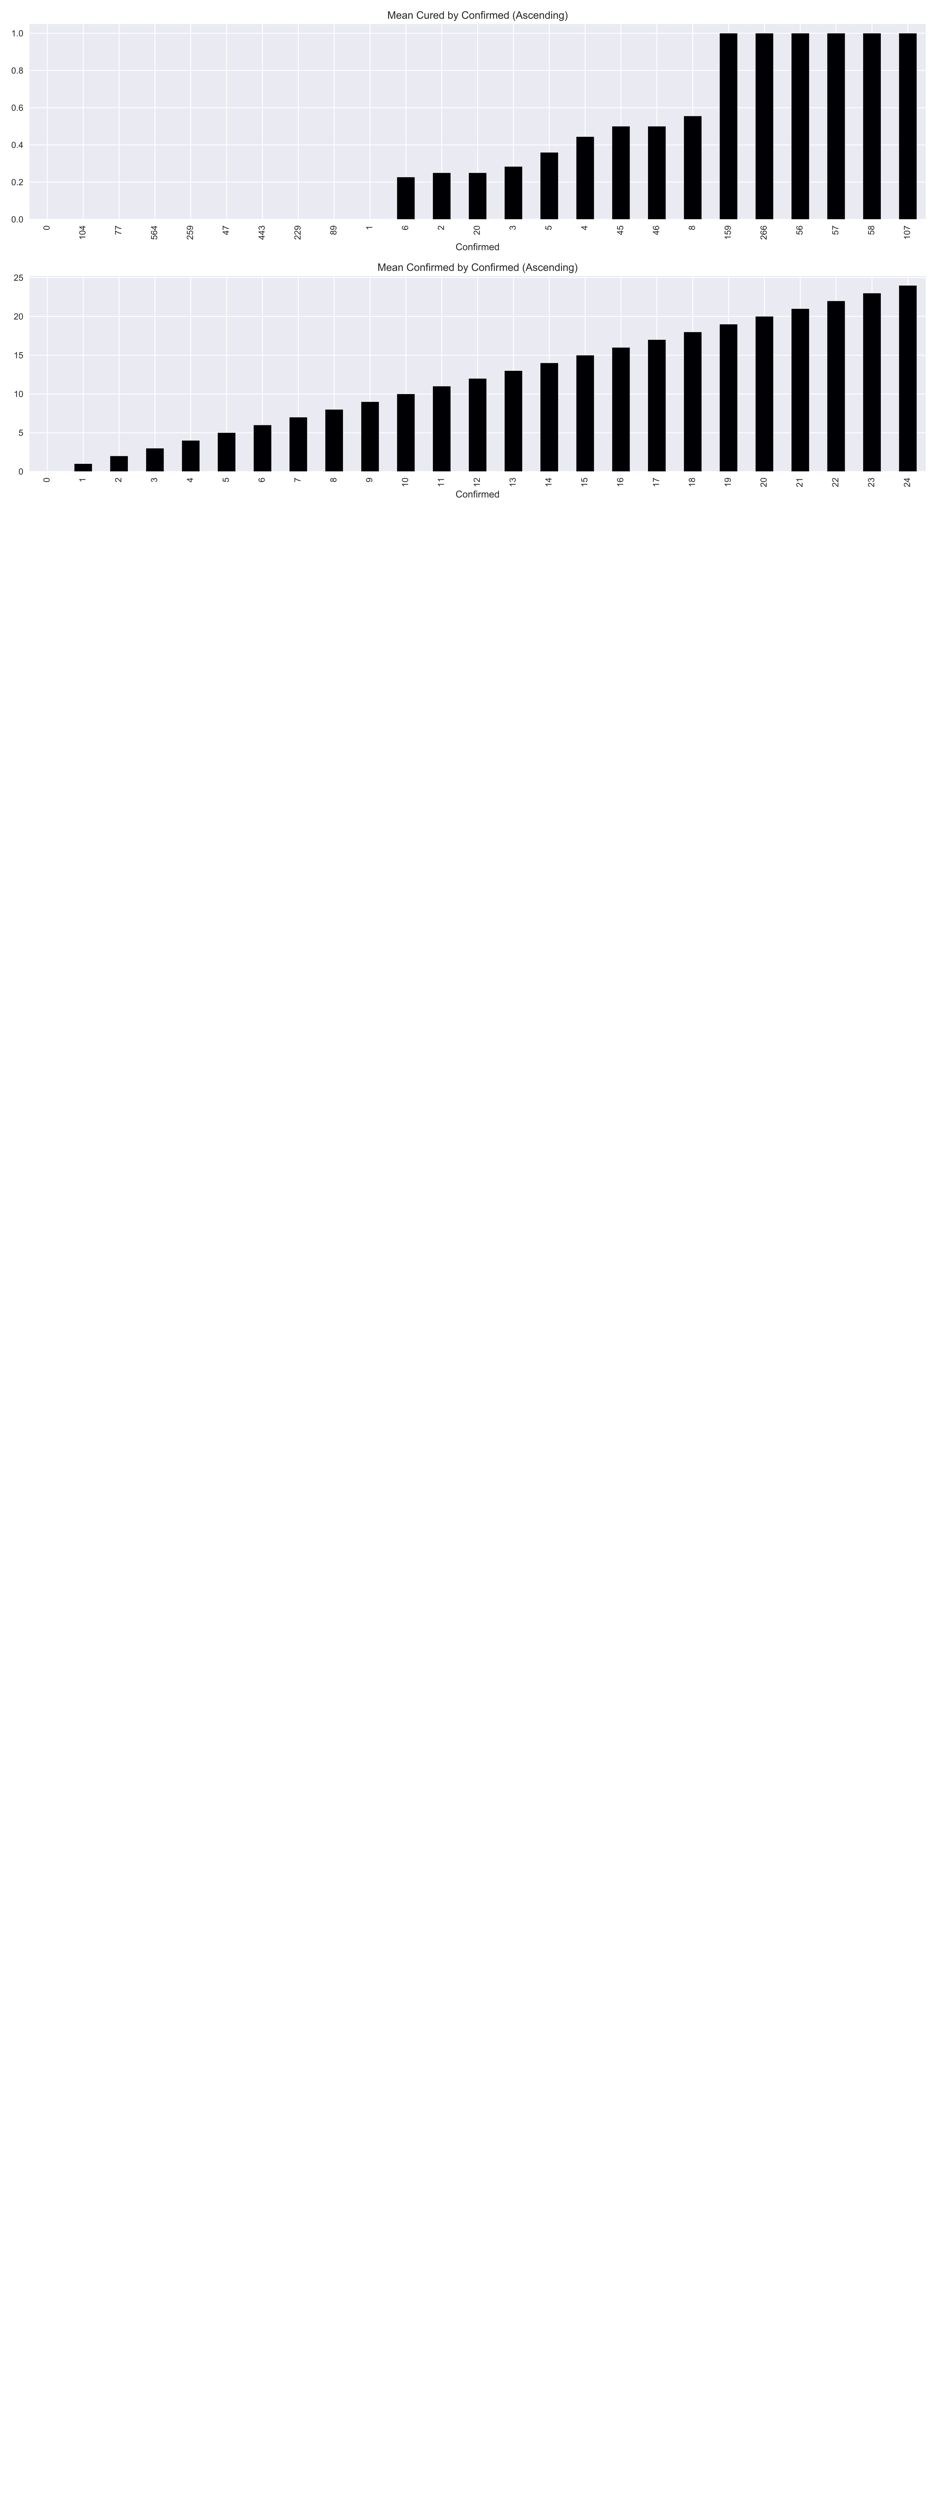 <?xml version="1.0" encoding="utf-8" standalone="no"?>
<!DOCTYPE svg PUBLIC "-//W3C//DTD SVG 1.1//EN"
  "http://www.w3.org/Graphics/SVG/1.1/DTD/svg11.dtd">
<!-- Created with matplotlib (https://matplotlib.org/) -->
<svg height="2880pt" version="1.1" viewBox="0 0 1080 2880" width="1080pt" xmlns="http://www.w3.org/2000/svg" xmlns:xlink="http://www.w3.org/1999/xlink">
 <defs>
  <style type="text/css">
*{stroke-linecap:butt;stroke-linejoin:round;}
  </style>
 </defs>
 <g id="figure_1">
  <g id="patch_1">
   <path d="M 0 2880 
L 1080 2880 
L 1080 0 
L 0 0 
z
" style="fill:#ffffff;"/>
  </g>
  <g id="axes_1">
   <g id="patch_2">
    <path d="M 33.91 252.666 
L 1067.04 252.666 
L 1067.04 27.6 
L 33.91 27.6 
z
" style="fill:#eaeaf2;"/>
   </g>
   <g id="matplotlib.axis_1">
    <g id="xtick_1">
     <g id="line2d_1">
      <path clip-path="url(#p1f3321b948)" d="M 54.573 252.666 
L 54.573 27.6 
" style="fill:none;stroke:#ffffff;stroke-linecap:round;"/>
     </g>
     <g id="text_1">
      <!-- 0 -->
      <defs>
       <path d="M 4.156 35.297 
Q 4.156 48 6.766 55.734 
Q 9.375 63.484 14.516 67.672 
Q 19.672 71.875 27.484 71.875 
Q 33.25 71.875 37.594 69.547 
Q 41.938 67.234 44.766 62.859 
Q 47.609 58.5 49.219 52.219 
Q 50.828 45.953 50.828 35.297 
Q 50.828 22.703 48.234 14.969 
Q 45.656 7.234 40.5 3 
Q 35.359 -1.219 27.484 -1.219 
Q 17.141 -1.219 11.234 6.203 
Q 4.156 15.141 4.156 35.297 
z
M 13.188 35.297 
Q 13.188 17.672 17.312 11.828 
Q 21.438 6 27.484 6 
Q 33.547 6 37.672 11.859 
Q 41.797 17.719 41.797 35.297 
Q 41.797 52.984 37.672 58.781 
Q 33.547 64.594 27.391 64.594 
Q 21.344 64.594 17.719 59.469 
Q 13.188 52.938 13.188 35.297 
z
" id="ArialMT-48"/>
      </defs>
      <g style="fill:#262626;" transform="translate(57.158 265.227)rotate(-90)scale(0.1 -0.1)">
       <use xlink:href="#ArialMT-48"/>
      </g>
     </g>
    </g>
    <g id="xtick_2">
     <g id="line2d_2">
      <path clip-path="url(#p1f3321b948)" d="M 95.898 252.666 
L 95.898 27.6 
" style="fill:none;stroke:#ffffff;stroke-linecap:round;"/>
     </g>
     <g id="text_2">
      <!-- 104 -->
      <defs>
       <path d="M 37.25 0 
L 28.469 0 
L 28.469 56 
Q 25.297 52.984 20.141 49.953 
Q 14.984 46.922 10.891 45.406 
L 10.891 53.906 
Q 18.266 57.375 23.781 62.297 
Q 29.297 67.234 31.594 71.875 
L 37.25 71.875 
z
" id="ArialMT-49"/>
       <path d="M 32.328 0 
L 32.328 17.141 
L 1.266 17.141 
L 1.266 25.203 
L 33.938 71.578 
L 41.109 71.578 
L 41.109 25.203 
L 50.781 25.203 
L 50.781 17.141 
L 41.109 17.141 
L 41.109 0 
z
M 32.328 25.203 
L 32.328 57.469 
L 9.906 25.203 
z
" id="ArialMT-52"/>
      </defs>
      <g style="fill:#262626;" transform="translate(98.483 276.349)rotate(-90)scale(0.1 -0.1)">
       <use xlink:href="#ArialMT-49"/>
       <use x="55.615" xlink:href="#ArialMT-48"/>
       <use x="111.23" xlink:href="#ArialMT-52"/>
      </g>
     </g>
    </g>
    <g id="xtick_3">
     <g id="line2d_3">
      <path clip-path="url(#p1f3321b948)" d="M 137.223 252.666 
L 137.223 27.6 
" style="fill:none;stroke:#ffffff;stroke-linecap:round;"/>
     </g>
     <g id="text_3">
      <!-- 77 -->
      <defs>
       <path d="M 4.734 62.203 
L 4.734 70.656 
L 51.078 70.656 
L 51.078 63.812 
Q 44.234 56.547 37.516 44.484 
Q 30.812 32.422 27.156 19.672 
Q 24.516 10.688 23.781 0 
L 14.75 0 
Q 14.891 8.453 18.062 20.406 
Q 21.234 32.375 27.172 43.484 
Q 33.109 54.594 39.797 62.203 
z
" id="ArialMT-55"/>
      </defs>
      <g style="fill:#262626;" transform="translate(139.808 270.788)rotate(-90)scale(0.1 -0.1)">
       <use xlink:href="#ArialMT-55"/>
       <use x="55.615" xlink:href="#ArialMT-55"/>
      </g>
     </g>
    </g>
    <g id="xtick_4">
     <g id="line2d_4">
      <path clip-path="url(#p1f3321b948)" d="M 178.548 252.666 
L 178.548 27.6 
" style="fill:none;stroke:#ffffff;stroke-linecap:round;"/>
     </g>
     <g id="text_4">
      <!-- 564 -->
      <defs>
       <path d="M 4.156 18.75 
L 13.375 19.531 
Q 14.406 12.797 18.141 9.391 
Q 21.875 6 27.156 6 
Q 33.5 6 37.891 10.781 
Q 42.281 15.578 42.281 23.484 
Q 42.281 31 38.062 35.344 
Q 33.844 39.703 27 39.703 
Q 22.75 39.703 19.328 37.766 
Q 15.922 35.844 13.969 32.766 
L 5.719 33.844 
L 12.641 70.609 
L 48.25 70.609 
L 48.25 62.203 
L 19.672 62.203 
L 15.828 42.969 
Q 22.266 47.469 29.344 47.469 
Q 38.719 47.469 45.156 40.969 
Q 51.609 34.469 51.609 24.266 
Q 51.609 14.547 45.953 7.469 
Q 39.062 -1.219 27.156 -1.219 
Q 17.391 -1.219 11.203 4.25 
Q 5.031 9.719 4.156 18.75 
z
" id="ArialMT-53"/>
       <path d="M 49.75 54.047 
L 41.016 53.375 
Q 39.844 58.547 37.703 60.891 
Q 34.125 64.656 28.906 64.656 
Q 24.703 64.656 21.531 62.312 
Q 17.391 59.281 14.984 53.469 
Q 12.594 47.656 12.5 36.922 
Q 15.672 41.75 20.266 44.094 
Q 24.859 46.438 29.891 46.438 
Q 38.672 46.438 44.844 39.969 
Q 51.031 33.5 51.031 23.25 
Q 51.031 16.5 48.125 10.719 
Q 45.219 4.938 40.141 1.859 
Q 35.062 -1.219 28.609 -1.219 
Q 17.625 -1.219 10.688 6.859 
Q 3.766 14.938 3.766 33.5 
Q 3.766 54.25 11.422 63.672 
Q 18.109 71.875 29.438 71.875 
Q 37.891 71.875 43.281 67.141 
Q 48.688 62.406 49.75 54.047 
z
M 13.875 23.188 
Q 13.875 18.656 15.797 14.5 
Q 17.719 10.359 21.188 8.172 
Q 24.656 6 28.469 6 
Q 34.031 6 38.031 10.484 
Q 42.047 14.984 42.047 22.703 
Q 42.047 30.125 38.078 34.391 
Q 34.125 38.672 28.125 38.672 
Q 22.172 38.672 18.016 34.391 
Q 13.875 30.125 13.875 23.188 
z
" id="ArialMT-54"/>
      </defs>
      <g style="fill:#262626;" transform="translate(181.133 276.349)rotate(-90)scale(0.1 -0.1)">
       <use xlink:href="#ArialMT-53"/>
       <use x="55.615" xlink:href="#ArialMT-54"/>
       <use x="111.23" xlink:href="#ArialMT-52"/>
      </g>
     </g>
    </g>
    <g id="xtick_5">
     <g id="line2d_5">
      <path clip-path="url(#p1f3321b948)" d="M 219.873 252.666 
L 219.873 27.6 
" style="fill:none;stroke:#ffffff;stroke-linecap:round;"/>
     </g>
     <g id="text_5">
      <!-- 259 -->
      <defs>
       <path d="M 50.344 8.453 
L 50.344 0 
L 3.031 0 
Q 2.938 3.172 4.047 6.109 
Q 5.859 10.938 9.828 15.625 
Q 13.812 20.312 21.344 26.469 
Q 33.016 36.031 37.109 41.625 
Q 41.219 47.219 41.219 52.203 
Q 41.219 57.422 37.469 61 
Q 33.734 64.594 27.734 64.594 
Q 21.391 64.594 17.578 60.781 
Q 13.766 56.984 13.719 50.25 
L 4.688 51.172 
Q 5.609 61.281 11.656 66.578 
Q 17.719 71.875 27.938 71.875 
Q 38.234 71.875 44.234 66.156 
Q 50.25 60.453 50.25 52 
Q 50.25 47.703 48.484 43.547 
Q 46.734 39.406 42.656 34.812 
Q 38.578 30.219 29.109 22.219 
Q 21.188 15.578 18.938 13.203 
Q 16.703 10.844 15.234 8.453 
z
" id="ArialMT-50"/>
       <path d="M 5.469 16.547 
L 13.922 17.328 
Q 14.984 11.375 18.016 8.688 
Q 21.047 6 25.781 6 
Q 29.828 6 32.875 7.859 
Q 35.938 9.719 37.891 12.812 
Q 39.844 15.922 41.156 21.188 
Q 42.484 26.469 42.484 31.938 
Q 42.484 32.516 42.438 33.688 
Q 39.797 29.5 35.234 26.875 
Q 30.672 24.266 25.344 24.266 
Q 16.453 24.266 10.297 30.703 
Q 4.156 37.156 4.156 47.703 
Q 4.156 58.594 10.578 65.234 
Q 17 71.875 26.656 71.875 
Q 33.641 71.875 39.422 68.109 
Q 45.219 64.359 48.219 57.391 
Q 51.219 50.438 51.219 37.25 
Q 51.219 23.531 48.234 15.406 
Q 45.266 7.281 39.375 3.031 
Q 33.5 -1.219 25.594 -1.219 
Q 17.188 -1.219 11.859 3.438 
Q 6.547 8.109 5.469 16.547 
z
M 41.453 48.141 
Q 41.453 55.719 37.422 60.156 
Q 33.406 64.594 27.734 64.594 
Q 21.875 64.594 17.531 59.812 
Q 13.188 55.031 13.188 47.406 
Q 13.188 40.578 17.312 36.297 
Q 21.438 32.031 27.484 32.031 
Q 33.594 32.031 37.516 36.297 
Q 41.453 40.578 41.453 48.141 
z
" id="ArialMT-57"/>
      </defs>
      <g style="fill:#262626;" transform="translate(222.459 276.349)rotate(-90)scale(0.1 -0.1)">
       <use xlink:href="#ArialMT-50"/>
       <use x="55.615" xlink:href="#ArialMT-53"/>
       <use x="111.23" xlink:href="#ArialMT-57"/>
      </g>
     </g>
    </g>
    <g id="xtick_6">
     <g id="line2d_6">
      <path clip-path="url(#p1f3321b948)" d="M 261.199 252.666 
L 261.199 27.6 
" style="fill:none;stroke:#ffffff;stroke-linecap:round;"/>
     </g>
     <g id="text_6">
      <!-- 47 -->
      <g style="fill:#262626;" transform="translate(263.784 270.788)rotate(-90)scale(0.1 -0.1)">
       <use xlink:href="#ArialMT-52"/>
       <use x="55.615" xlink:href="#ArialMT-55"/>
      </g>
     </g>
    </g>
    <g id="xtick_7">
     <g id="line2d_7">
      <path clip-path="url(#p1f3321b948)" d="M 302.524 252.666 
L 302.524 27.6 
" style="fill:none;stroke:#ffffff;stroke-linecap:round;"/>
     </g>
     <g id="text_7">
      <!-- 443 -->
      <defs>
       <path d="M 4.203 18.891 
L 12.984 20.062 
Q 14.5 12.594 18.141 9.297 
Q 21.781 6 27 6 
Q 33.203 6 37.469 10.297 
Q 41.75 14.594 41.75 20.953 
Q 41.75 27 37.797 30.922 
Q 33.844 34.859 27.734 34.859 
Q 25.25 34.859 21.531 33.891 
L 22.516 41.609 
Q 23.391 41.5 23.922 41.5 
Q 29.547 41.5 34.031 44.422 
Q 38.531 47.359 38.531 53.469 
Q 38.531 58.297 35.25 61.469 
Q 31.984 64.656 26.812 64.656 
Q 21.688 64.656 18.266 61.422 
Q 14.844 58.203 13.875 51.766 
L 5.078 53.328 
Q 6.688 62.156 12.391 67.016 
Q 18.109 71.875 26.609 71.875 
Q 32.469 71.875 37.391 69.359 
Q 42.328 66.844 44.938 62.5 
Q 47.562 58.156 47.562 53.266 
Q 47.562 48.641 45.062 44.828 
Q 42.578 41.016 37.703 38.766 
Q 44.047 37.312 47.562 32.688 
Q 51.078 28.078 51.078 21.141 
Q 51.078 11.766 44.234 5.25 
Q 37.406 -1.266 26.953 -1.266 
Q 17.531 -1.266 11.297 4.344 
Q 5.078 9.969 4.203 18.891 
z
" id="ArialMT-51"/>
      </defs>
      <g style="fill:#262626;" transform="translate(305.109 276.349)rotate(-90)scale(0.1 -0.1)">
       <use xlink:href="#ArialMT-52"/>
       <use x="55.615" xlink:href="#ArialMT-52"/>
       <use x="111.23" xlink:href="#ArialMT-51"/>
      </g>
     </g>
    </g>
    <g id="xtick_8">
     <g id="line2d_8">
      <path clip-path="url(#p1f3321b948)" d="M 343.849 252.666 
L 343.849 27.6 
" style="fill:none;stroke:#ffffff;stroke-linecap:round;"/>
     </g>
     <g id="text_8">
      <!-- 229 -->
      <g style="fill:#262626;" transform="translate(346.434 276.349)rotate(-90)scale(0.1 -0.1)">
       <use xlink:href="#ArialMT-50"/>
       <use x="55.615" xlink:href="#ArialMT-50"/>
       <use x="111.23" xlink:href="#ArialMT-57"/>
      </g>
     </g>
    </g>
    <g id="xtick_9">
     <g id="line2d_9">
      <path clip-path="url(#p1f3321b948)" d="M 385.174 252.666 
L 385.174 27.6 
" style="fill:none;stroke:#ffffff;stroke-linecap:round;"/>
     </g>
     <g id="text_9">
      <!-- 89 -->
      <defs>
       <path d="M 17.672 38.812 
Q 12.203 40.828 9.562 44.531 
Q 6.938 48.25 6.938 53.422 
Q 6.938 61.234 12.547 66.547 
Q 18.172 71.875 27.484 71.875 
Q 36.859 71.875 42.578 66.422 
Q 48.297 60.984 48.297 53.172 
Q 48.297 48.188 45.672 44.5 
Q 43.062 40.828 37.75 38.812 
Q 44.344 36.672 47.781 31.875 
Q 51.219 27.094 51.219 20.453 
Q 51.219 11.281 44.719 5.031 
Q 38.234 -1.219 27.641 -1.219 
Q 17.047 -1.219 10.547 5.047 
Q 4.047 11.328 4.047 20.703 
Q 4.047 27.688 7.594 32.391 
Q 11.141 37.109 17.672 38.812 
z
M 15.922 53.719 
Q 15.922 48.641 19.188 45.406 
Q 22.469 42.188 27.688 42.188 
Q 32.766 42.188 36.016 45.375 
Q 39.266 48.578 39.266 53.219 
Q 39.266 58.062 35.906 61.359 
Q 32.562 64.656 27.594 64.656 
Q 22.562 64.656 19.234 61.422 
Q 15.922 58.203 15.922 53.719 
z
M 13.094 20.656 
Q 13.094 16.891 14.875 13.375 
Q 16.656 9.859 20.172 7.922 
Q 23.688 6 27.734 6 
Q 34.031 6 38.125 10.047 
Q 42.234 14.109 42.234 20.359 
Q 42.234 26.703 38.016 30.859 
Q 33.797 35.016 27.438 35.016 
Q 21.234 35.016 17.156 30.906 
Q 13.094 26.812 13.094 20.656 
z
" id="ArialMT-56"/>
      </defs>
      <g style="fill:#262626;" transform="translate(387.759 270.788)rotate(-90)scale(0.1 -0.1)">
       <use xlink:href="#ArialMT-56"/>
       <use x="55.615" xlink:href="#ArialMT-57"/>
      </g>
     </g>
    </g>
    <g id="xtick_10">
     <g id="line2d_10">
      <path clip-path="url(#p1f3321b948)" d="M 426.499 252.666 
L 426.499 27.6 
" style="fill:none;stroke:#ffffff;stroke-linecap:round;"/>
     </g>
     <g id="text_10">
      <!-- 1 -->
      <g style="fill:#262626;" transform="translate(429.085 265.227)rotate(-90)scale(0.1 -0.1)">
       <use xlink:href="#ArialMT-49"/>
      </g>
     </g>
    </g>
    <g id="xtick_11">
     <g id="line2d_11">
      <path clip-path="url(#p1f3321b948)" d="M 467.825 252.666 
L 467.825 27.6 
" style="fill:none;stroke:#ffffff;stroke-linecap:round;"/>
     </g>
     <g id="text_11">
      <!-- 6 -->
      <g style="fill:#262626;" transform="translate(470.41 265.227)rotate(-90)scale(0.1 -0.1)">
       <use xlink:href="#ArialMT-54"/>
      </g>
     </g>
    </g>
    <g id="xtick_12">
     <g id="line2d_12">
      <path clip-path="url(#p1f3321b948)" d="M 509.15 252.666 
L 509.15 27.6 
" style="fill:none;stroke:#ffffff;stroke-linecap:round;"/>
     </g>
     <g id="text_12">
      <!-- 2 -->
      <g style="fill:#262626;" transform="translate(511.735 265.227)rotate(-90)scale(0.1 -0.1)">
       <use xlink:href="#ArialMT-50"/>
      </g>
     </g>
    </g>
    <g id="xtick_13">
     <g id="line2d_13">
      <path clip-path="url(#p1f3321b948)" d="M 550.475 252.666 
L 550.475 27.6 
" style="fill:none;stroke:#ffffff;stroke-linecap:round;"/>
     </g>
     <g id="text_13">
      <!-- 20 -->
      <g style="fill:#262626;" transform="translate(553.06 270.788)rotate(-90)scale(0.1 -0.1)">
       <use xlink:href="#ArialMT-50"/>
       <use x="55.615" xlink:href="#ArialMT-48"/>
      </g>
     </g>
    </g>
    <g id="xtick_14">
     <g id="line2d_14">
      <path clip-path="url(#p1f3321b948)" d="M 591.8 252.666 
L 591.8 27.6 
" style="fill:none;stroke:#ffffff;stroke-linecap:round;"/>
     </g>
     <g id="text_14">
      <!-- 3 -->
      <g style="fill:#262626;" transform="translate(594.385 265.227)rotate(-90)scale(0.1 -0.1)">
       <use xlink:href="#ArialMT-51"/>
      </g>
     </g>
    </g>
    <g id="xtick_15">
     <g id="line2d_15">
      <path clip-path="url(#p1f3321b948)" d="M 633.125 252.666 
L 633.125 27.6 
" style="fill:none;stroke:#ffffff;stroke-linecap:round;"/>
     </g>
     <g id="text_15">
      <!-- 5 -->
      <g style="fill:#262626;" transform="translate(635.711 265.227)rotate(-90)scale(0.1 -0.1)">
       <use xlink:href="#ArialMT-53"/>
      </g>
     </g>
    </g>
    <g id="xtick_16">
     <g id="line2d_16">
      <path clip-path="url(#p1f3321b948)" d="M 674.451 252.666 
L 674.451 27.6 
" style="fill:none;stroke:#ffffff;stroke-linecap:round;"/>
     </g>
     <g id="text_16">
      <!-- 4 -->
      <g style="fill:#262626;" transform="translate(677.036 265.227)rotate(-90)scale(0.1 -0.1)">
       <use xlink:href="#ArialMT-52"/>
      </g>
     </g>
    </g>
    <g id="xtick_17">
     <g id="line2d_17">
      <path clip-path="url(#p1f3321b948)" d="M 715.776 252.666 
L 715.776 27.6 
" style="fill:none;stroke:#ffffff;stroke-linecap:round;"/>
     </g>
     <g id="text_17">
      <!-- 45 -->
      <g style="fill:#262626;" transform="translate(718.361 270.788)rotate(-90)scale(0.1 -0.1)">
       <use xlink:href="#ArialMT-52"/>
       <use x="55.615" xlink:href="#ArialMT-53"/>
      </g>
     </g>
    </g>
    <g id="xtick_18">
     <g id="line2d_18">
      <path clip-path="url(#p1f3321b948)" d="M 757.101 252.666 
L 757.101 27.6 
" style="fill:none;stroke:#ffffff;stroke-linecap:round;"/>
     </g>
     <g id="text_18">
      <!-- 46 -->
      <g style="fill:#262626;" transform="translate(759.686 270.788)rotate(-90)scale(0.1 -0.1)">
       <use xlink:href="#ArialMT-52"/>
       <use x="55.615" xlink:href="#ArialMT-54"/>
      </g>
     </g>
    </g>
    <g id="xtick_19">
     <g id="line2d_19">
      <path clip-path="url(#p1f3321b948)" d="M 798.426 252.666 
L 798.426 27.6 
" style="fill:none;stroke:#ffffff;stroke-linecap:round;"/>
     </g>
     <g id="text_19">
      <!-- 8 -->
      <g style="fill:#262626;" transform="translate(801.011 265.227)rotate(-90)scale(0.1 -0.1)">
       <use xlink:href="#ArialMT-56"/>
      </g>
     </g>
    </g>
    <g id="xtick_20">
     <g id="line2d_20">
      <path clip-path="url(#p1f3321b948)" d="M 839.751 252.666 
L 839.751 27.6 
" style="fill:none;stroke:#ffffff;stroke-linecap:round;"/>
     </g>
     <g id="text_20">
      <!-- 159 -->
      <g style="fill:#262626;" transform="translate(842.337 276.349)rotate(-90)scale(0.1 -0.1)">
       <use xlink:href="#ArialMT-49"/>
       <use x="55.615" xlink:href="#ArialMT-53"/>
       <use x="111.23" xlink:href="#ArialMT-57"/>
      </g>
     </g>
    </g>
    <g id="xtick_21">
     <g id="line2d_21">
      <path clip-path="url(#p1f3321b948)" d="M 881.077 252.666 
L 881.077 27.6 
" style="fill:none;stroke:#ffffff;stroke-linecap:round;"/>
     </g>
     <g id="text_21">
      <!-- 266 -->
      <g style="fill:#262626;" transform="translate(883.662 276.349)rotate(-90)scale(0.1 -0.1)">
       <use xlink:href="#ArialMT-50"/>
       <use x="55.615" xlink:href="#ArialMT-54"/>
       <use x="111.23" xlink:href="#ArialMT-54"/>
      </g>
     </g>
    </g>
    <g id="xtick_22">
     <g id="line2d_22">
      <path clip-path="url(#p1f3321b948)" d="M 922.402 252.666 
L 922.402 27.6 
" style="fill:none;stroke:#ffffff;stroke-linecap:round;"/>
     </g>
     <g id="text_22">
      <!-- 56 -->
      <g style="fill:#262626;" transform="translate(924.987 270.788)rotate(-90)scale(0.1 -0.1)">
       <use xlink:href="#ArialMT-53"/>
       <use x="55.615" xlink:href="#ArialMT-54"/>
      </g>
     </g>
    </g>
    <g id="xtick_23">
     <g id="line2d_23">
      <path clip-path="url(#p1f3321b948)" d="M 963.727 252.666 
L 963.727 27.6 
" style="fill:none;stroke:#ffffff;stroke-linecap:round;"/>
     </g>
     <g id="text_23">
      <!-- 57 -->
      <g style="fill:#262626;" transform="translate(966.312 270.788)rotate(-90)scale(0.1 -0.1)">
       <use xlink:href="#ArialMT-53"/>
       <use x="55.615" xlink:href="#ArialMT-55"/>
      </g>
     </g>
    </g>
    <g id="xtick_24">
     <g id="line2d_24">
      <path clip-path="url(#p1f3321b948)" d="M 1005.052 252.666 
L 1005.052 27.6 
" style="fill:none;stroke:#ffffff;stroke-linecap:round;"/>
     </g>
     <g id="text_24">
      <!-- 58 -->
      <g style="fill:#262626;" transform="translate(1007.637 270.788)rotate(-90)scale(0.1 -0.1)">
       <use xlink:href="#ArialMT-53"/>
       <use x="55.615" xlink:href="#ArialMT-56"/>
      </g>
     </g>
    </g>
    <g id="xtick_25">
     <g id="line2d_25">
      <path clip-path="url(#p1f3321b948)" d="M 1046.377 252.666 
L 1046.377 27.6 
" style="fill:none;stroke:#ffffff;stroke-linecap:round;"/>
     </g>
     <g id="text_25">
      <!-- 107 -->
      <g style="fill:#262626;" transform="translate(1048.963 276.349)rotate(-90)scale(0.1 -0.1)">
       <use xlink:href="#ArialMT-49"/>
       <use x="55.615" xlink:href="#ArialMT-48"/>
       <use x="111.23" xlink:href="#ArialMT-55"/>
      </g>
     </g>
    </g>
    <g id="text_26">
     <!-- Confirmed -->
     <defs>
      <path d="M 58.797 25.094 
L 68.266 22.703 
Q 65.281 11.031 57.547 4.906 
Q 49.812 -1.219 38.625 -1.219 
Q 27.047 -1.219 19.797 3.484 
Q 12.547 8.203 8.766 17.141 
Q 4.984 26.078 4.984 36.328 
Q 4.984 47.516 9.25 55.828 
Q 13.531 64.156 21.406 68.469 
Q 29.297 72.797 38.766 72.797 
Q 49.516 72.797 56.828 67.328 
Q 64.156 61.859 67.047 51.953 
L 57.719 49.75 
Q 55.219 57.562 50.484 61.125 
Q 45.75 64.703 38.578 64.703 
Q 30.328 64.703 24.781 60.734 
Q 19.234 56.781 16.984 50.109 
Q 14.75 43.453 14.75 36.375 
Q 14.75 27.25 17.406 20.438 
Q 20.062 13.625 25.672 10.25 
Q 31.297 6.891 37.844 6.891 
Q 45.797 6.891 51.312 11.469 
Q 56.844 16.062 58.797 25.094 
z
" id="ArialMT-67"/>
      <path d="M 3.328 25.922 
Q 3.328 40.328 11.328 47.266 
Q 18.016 53.031 27.641 53.031 
Q 38.328 53.031 45.109 46.016 
Q 51.906 39.016 51.906 26.656 
Q 51.906 16.656 48.906 10.906 
Q 45.906 5.172 40.156 2 
Q 34.422 -1.172 27.641 -1.172 
Q 16.75 -1.172 10.031 5.812 
Q 3.328 12.797 3.328 25.922 
z
M 12.359 25.922 
Q 12.359 15.969 16.703 11.016 
Q 21.047 6.062 27.641 6.062 
Q 34.188 6.062 38.531 11.031 
Q 42.875 16.016 42.875 26.219 
Q 42.875 35.844 38.5 40.797 
Q 34.125 45.75 27.641 45.75 
Q 21.047 45.75 16.703 40.812 
Q 12.359 35.891 12.359 25.922 
z
" id="ArialMT-111"/>
      <path d="M 6.594 0 
L 6.594 51.859 
L 14.5 51.859 
L 14.5 44.484 
Q 20.219 53.031 31 53.031 
Q 35.688 53.031 39.625 51.344 
Q 43.562 49.656 45.516 46.922 
Q 47.469 44.188 48.25 40.438 
Q 48.734 37.984 48.734 31.891 
L 48.734 0 
L 39.938 0 
L 39.938 31.547 
Q 39.938 36.922 38.906 39.578 
Q 37.891 42.234 35.281 43.812 
Q 32.672 45.406 29.156 45.406 
Q 23.531 45.406 19.453 41.844 
Q 15.375 38.281 15.375 28.328 
L 15.375 0 
z
" id="ArialMT-110"/>
      <path d="M 8.688 0 
L 8.688 45.016 
L 0.922 45.016 
L 0.922 51.859 
L 8.688 51.859 
L 8.688 57.375 
Q 8.688 62.594 9.625 65.141 
Q 10.891 68.562 14.078 70.672 
Q 17.281 72.797 23.047 72.797 
Q 26.766 72.797 31.25 71.922 
L 29.938 64.266 
Q 27.203 64.75 24.75 64.75 
Q 20.75 64.75 19.094 63.031 
Q 17.438 61.328 17.438 56.641 
L 17.438 51.859 
L 27.547 51.859 
L 27.547 45.016 
L 17.438 45.016 
L 17.438 0 
z
" id="ArialMT-102"/>
      <path d="M 6.641 61.469 
L 6.641 71.578 
L 15.438 71.578 
L 15.438 61.469 
z
M 6.641 0 
L 6.641 51.859 
L 15.438 51.859 
L 15.438 0 
z
" id="ArialMT-105"/>
      <path d="M 6.5 0 
L 6.5 51.859 
L 14.406 51.859 
L 14.406 44 
Q 17.438 49.516 20 51.266 
Q 22.562 53.031 25.641 53.031 
Q 30.078 53.031 34.672 50.203 
L 31.641 42.047 
Q 28.422 43.953 25.203 43.953 
Q 22.312 43.953 20.016 42.219 
Q 17.719 40.484 16.75 37.406 
Q 15.281 32.719 15.281 27.156 
L 15.281 0 
z
" id="ArialMT-114"/>
      <path d="M 6.594 0 
L 6.594 51.859 
L 14.453 51.859 
L 14.453 44.578 
Q 16.891 48.391 20.938 50.703 
Q 25 53.031 30.172 53.031 
Q 35.938 53.031 39.625 50.641 
Q 43.312 48.25 44.828 43.953 
Q 50.984 53.031 60.844 53.031 
Q 68.562 53.031 72.703 48.75 
Q 76.859 44.484 76.859 35.594 
L 76.859 0 
L 68.109 0 
L 68.109 32.672 
Q 68.109 37.938 67.25 40.25 
Q 66.406 42.578 64.156 43.984 
Q 61.922 45.406 58.891 45.406 
Q 53.422 45.406 49.797 41.766 
Q 46.188 38.141 46.188 30.125 
L 46.188 0 
L 37.406 0 
L 37.406 33.688 
Q 37.406 39.547 35.25 42.469 
Q 33.109 45.406 28.219 45.406 
Q 24.516 45.406 21.359 43.453 
Q 18.219 41.5 16.797 37.734 
Q 15.375 33.984 15.375 26.906 
L 15.375 0 
z
" id="ArialMT-109"/>
      <path d="M 42.094 16.703 
L 51.172 15.578 
Q 49.031 7.625 43.219 3.219 
Q 37.406 -1.172 28.375 -1.172 
Q 17 -1.172 10.328 5.828 
Q 3.656 12.844 3.656 25.484 
Q 3.656 38.578 10.391 45.797 
Q 17.141 53.031 27.875 53.031 
Q 38.281 53.031 44.875 45.953 
Q 51.469 38.875 51.469 26.031 
Q 51.469 25.25 51.422 23.688 
L 12.75 23.688 
Q 13.234 15.141 17.578 10.594 
Q 21.922 6.062 28.422 6.062 
Q 33.25 6.062 36.672 8.594 
Q 40.094 11.141 42.094 16.703 
z
M 13.234 30.906 
L 42.188 30.906 
Q 41.609 37.453 38.875 40.719 
Q 34.672 45.797 27.984 45.797 
Q 21.922 45.797 17.797 41.75 
Q 13.672 37.703 13.234 30.906 
z
" id="ArialMT-101"/>
      <path d="M 40.234 0 
L 40.234 6.547 
Q 35.297 -1.172 25.734 -1.172 
Q 19.531 -1.172 14.328 2.25 
Q 9.125 5.672 6.266 11.797 
Q 3.422 17.922 3.422 25.875 
Q 3.422 33.641 6 39.969 
Q 8.594 46.297 13.766 49.656 
Q 18.953 53.031 25.344 53.031 
Q 30.031 53.031 33.688 51.047 
Q 37.359 49.078 39.656 45.906 
L 39.656 71.578 
L 48.391 71.578 
L 48.391 0 
z
M 12.453 25.875 
Q 12.453 15.922 16.641 10.984 
Q 20.844 6.062 26.562 6.062 
Q 32.328 6.062 36.344 10.766 
Q 40.375 15.484 40.375 25.141 
Q 40.375 35.797 36.266 40.766 
Q 32.172 45.75 26.172 45.75 
Q 20.312 45.75 16.375 40.969 
Q 12.453 36.188 12.453 25.875 
z
" id="ArialMT-100"/>
     </defs>
     <g style="fill:#262626;" transform="translate(525.106 288.222)scale(0.11 -0.11)">
      <use xlink:href="#ArialMT-67"/>
      <use x="72.217" xlink:href="#ArialMT-111"/>
      <use x="127.832" xlink:href="#ArialMT-110"/>
      <use x="183.447" xlink:href="#ArialMT-102"/>
      <use x="211.23" xlink:href="#ArialMT-105"/>
      <use x="233.447" xlink:href="#ArialMT-114"/>
      <use x="266.748" xlink:href="#ArialMT-109"/>
      <use x="350.049" xlink:href="#ArialMT-101"/>
      <use x="405.664" xlink:href="#ArialMT-100"/>
     </g>
    </g>
   </g>
   <g id="matplotlib.axis_2">
    <g id="ytick_1">
     <g id="line2d_26">
      <path clip-path="url(#p1f3321b948)" d="M 33.91 252.666 
L 1067.04 252.666 
" style="fill:none;stroke:#ffffff;stroke-linecap:round;"/>
     </g>
     <g id="text_27">
      <!-- 0.0 -->
      <defs>
       <path d="M 9.078 0 
L 9.078 10.016 
L 19.094 10.016 
L 19.094 0 
z
" id="ArialMT-46"/>
      </defs>
      <g style="fill:#262626;" transform="translate(13.01 256.245)scale(0.1 -0.1)">
       <use xlink:href="#ArialMT-48"/>
       <use x="55.615" xlink:href="#ArialMT-46"/>
       <use x="83.398" xlink:href="#ArialMT-48"/>
      </g>
     </g>
    </g>
    <g id="ytick_2">
     <g id="line2d_27">
      <path clip-path="url(#p1f3321b948)" d="M 33.91 209.796 
L 1067.04 209.796 
" style="fill:none;stroke:#ffffff;stroke-linecap:round;"/>
     </g>
     <g id="text_28">
      <!-- 0.2 -->
      <g style="fill:#262626;" transform="translate(13.01 213.375)scale(0.1 -0.1)">
       <use xlink:href="#ArialMT-48"/>
       <use x="55.615" xlink:href="#ArialMT-46"/>
       <use x="83.398" xlink:href="#ArialMT-50"/>
      </g>
     </g>
    </g>
    <g id="ytick_3">
     <g id="line2d_28">
      <path clip-path="url(#p1f3321b948)" d="M 33.91 166.927 
L 1067.04 166.927 
" style="fill:none;stroke:#ffffff;stroke-linecap:round;"/>
     </g>
     <g id="text_29">
      <!-- 0.4 -->
      <g style="fill:#262626;" transform="translate(13.01 170.505)scale(0.1 -0.1)">
       <use xlink:href="#ArialMT-48"/>
       <use x="55.615" xlink:href="#ArialMT-46"/>
       <use x="83.398" xlink:href="#ArialMT-52"/>
      </g>
     </g>
    </g>
    <g id="ytick_4">
     <g id="line2d_29">
      <path clip-path="url(#p1f3321b948)" d="M 33.91 124.057 
L 1067.04 124.057 
" style="fill:none;stroke:#ffffff;stroke-linecap:round;"/>
     </g>
     <g id="text_30">
      <!-- 0.6 -->
      <g style="fill:#262626;" transform="translate(13.01 127.636)scale(0.1 -0.1)">
       <use xlink:href="#ArialMT-48"/>
       <use x="55.615" xlink:href="#ArialMT-46"/>
       <use x="83.398" xlink:href="#ArialMT-54"/>
      </g>
     </g>
    </g>
    <g id="ytick_5">
     <g id="line2d_30">
      <path clip-path="url(#p1f3321b948)" d="M 33.91 81.187 
L 1067.04 81.187 
" style="fill:none;stroke:#ffffff;stroke-linecap:round;"/>
     </g>
     <g id="text_31">
      <!-- 0.8 -->
      <g style="fill:#262626;" transform="translate(13.01 84.766)scale(0.1 -0.1)">
       <use xlink:href="#ArialMT-48"/>
       <use x="55.615" xlink:href="#ArialMT-46"/>
       <use x="83.398" xlink:href="#ArialMT-56"/>
      </g>
     </g>
    </g>
    <g id="ytick_6">
     <g id="line2d_31">
      <path clip-path="url(#p1f3321b948)" d="M 33.91 38.317 
L 1067.04 38.317 
" style="fill:none;stroke:#ffffff;stroke-linecap:round;"/>
     </g>
     <g id="text_32">
      <!-- 1.0 -->
      <g style="fill:#262626;" transform="translate(13.01 41.896)scale(0.1 -0.1)">
       <use xlink:href="#ArialMT-49"/>
       <use x="55.615" xlink:href="#ArialMT-46"/>
       <use x="83.398" xlink:href="#ArialMT-48"/>
      </g>
     </g>
    </g>
   </g>
   <g id="patch_3">
    <path clip-path="url(#p1f3321b948)" d="M 44.241 252.666 
L 64.904 252.666 
L 64.904 252.666 
L 44.241 252.666 
z
" style="fill:#000004;stroke:#ffffff;stroke-linejoin:miter;stroke-width:0.3;"/>
   </g>
   <g id="patch_4">
    <path clip-path="url(#p1f3321b948)" d="M 85.567 252.666 
L 106.229 252.666 
L 106.229 252.666 
L 85.567 252.666 
z
" style="fill:#000004;stroke:#ffffff;stroke-linejoin:miter;stroke-width:0.3;"/>
   </g>
   <g id="patch_5">
    <path clip-path="url(#p1f3321b948)" d="M 126.892 252.666 
L 147.554 252.666 
L 147.554 252.666 
L 126.892 252.666 
z
" style="fill:#000004;stroke:#ffffff;stroke-linejoin:miter;stroke-width:0.3;"/>
   </g>
   <g id="patch_6">
    <path clip-path="url(#p1f3321b948)" d="M 168.217 252.666 
L 188.88 252.666 
L 188.88 252.666 
L 168.217 252.666 
z
" style="fill:#000004;stroke:#ffffff;stroke-linejoin:miter;stroke-width:0.3;"/>
   </g>
   <g id="patch_7">
    <path clip-path="url(#p1f3321b948)" d="M 209.542 252.666 
L 230.205 252.666 
L 230.205 252.666 
L 209.542 252.666 
z
" style="fill:#000004;stroke:#ffffff;stroke-linejoin:miter;stroke-width:0.3;"/>
   </g>
   <g id="patch_8">
    <path clip-path="url(#p1f3321b948)" d="M 250.867 252.666 
L 271.53 252.666 
L 271.53 252.666 
L 250.867 252.666 
z
" style="fill:#000004;stroke:#ffffff;stroke-linejoin:miter;stroke-width:0.3;"/>
   </g>
   <g id="patch_9">
    <path clip-path="url(#p1f3321b948)" d="M 292.192 252.666 
L 312.855 252.666 
L 312.855 252.666 
L 292.192 252.666 
z
" style="fill:#000004;stroke:#ffffff;stroke-linejoin:miter;stroke-width:0.3;"/>
   </g>
   <g id="patch_10">
    <path clip-path="url(#p1f3321b948)" d="M 333.518 252.666 
L 354.18 252.666 
L 354.18 252.666 
L 333.518 252.666 
z
" style="fill:#000004;stroke:#ffffff;stroke-linejoin:miter;stroke-width:0.3;"/>
   </g>
   <g id="patch_11">
    <path clip-path="url(#p1f3321b948)" d="M 374.843 252.666 
L 395.505 252.666 
L 395.505 252.666 
L 374.843 252.666 
z
" style="fill:#000004;stroke:#ffffff;stroke-linejoin:miter;stroke-width:0.3;"/>
   </g>
   <g id="patch_12">
    <path clip-path="url(#p1f3321b948)" d="M 416.168 252.666 
L 436.831 252.666 
L 436.831 252.666 
L 416.168 252.666 
z
" style="fill:#000004;stroke:#ffffff;stroke-linejoin:miter;stroke-width:0.3;"/>
   </g>
   <g id="patch_13">
    <path clip-path="url(#p1f3321b948)" d="M 457.493 252.666 
L 478.156 252.666 
L 478.156 203.95 
L 457.493 203.95 
z
" style="fill:#000004;stroke:#ffffff;stroke-linejoin:miter;stroke-width:0.3;"/>
   </g>
   <g id="patch_14">
    <path clip-path="url(#p1f3321b948)" d="M 498.818 252.666 
L 519.481 252.666 
L 519.481 199.079 
L 498.818 199.079 
z
" style="fill:#000004;stroke:#ffffff;stroke-linejoin:miter;stroke-width:0.3;"/>
   </g>
   <g id="patch_15">
    <path clip-path="url(#p1f3321b948)" d="M 540.144 252.666 
L 560.806 252.666 
L 560.806 199.079 
L 540.144 199.079 
z
" style="fill:#000004;stroke:#ffffff;stroke-linejoin:miter;stroke-width:0.3;"/>
   </g>
   <g id="patch_16">
    <path clip-path="url(#p1f3321b948)" d="M 581.469 252.666 
L 602.131 252.666 
L 602.131 191.802 
L 581.469 191.802 
z
" style="fill:#000004;stroke:#ffffff;stroke-linejoin:miter;stroke-width:0.3;"/>
   </g>
   <g id="patch_17">
    <path clip-path="url(#p1f3321b948)" d="M 622.794 252.666 
L 643.457 252.666 
L 643.457 175.501 
L 622.794 175.501 
z
" style="fill:#000004;stroke:#ffffff;stroke-linejoin:miter;stroke-width:0.3;"/>
   </g>
   <g id="patch_18">
    <path clip-path="url(#p1f3321b948)" d="M 664.119 252.666 
L 684.782 252.666 
L 684.782 157.4 
L 664.119 157.4 
z
" style="fill:#000004;stroke:#ffffff;stroke-linejoin:miter;stroke-width:0.3;"/>
   </g>
   <g id="patch_19">
    <path clip-path="url(#p1f3321b948)" d="M 705.444 252.666 
L 726.107 252.666 
L 726.107 145.492 
L 705.444 145.492 
z
" style="fill:#000004;stroke:#ffffff;stroke-linejoin:miter;stroke-width:0.3;"/>
   </g>
   <g id="patch_20">
    <path clip-path="url(#p1f3321b948)" d="M 746.77 252.666 
L 767.432 252.666 
L 767.432 145.492 
L 746.77 145.492 
z
" style="fill:#000004;stroke:#ffffff;stroke-linejoin:miter;stroke-width:0.3;"/>
   </g>
   <g id="patch_21">
    <path clip-path="url(#p1f3321b948)" d="M 788.095 252.666 
L 808.758 252.666 
L 808.758 133.583 
L 788.095 133.583 
z
" style="fill:#000004;stroke:#ffffff;stroke-linejoin:miter;stroke-width:0.3;"/>
   </g>
   <g id="patch_22">
    <path clip-path="url(#p1f3321b948)" d="M 829.42 252.666 
L 850.083 252.666 
L 850.083 38.317 
L 829.42 38.317 
z
" style="fill:#000004;stroke:#ffffff;stroke-linejoin:miter;stroke-width:0.3;"/>
   </g>
   <g id="patch_23">
    <path clip-path="url(#p1f3321b948)" d="M 870.745 252.666 
L 891.408 252.666 
L 891.408 38.317 
L 870.745 38.317 
z
" style="fill:#000004;stroke:#ffffff;stroke-linejoin:miter;stroke-width:0.3;"/>
   </g>
   <g id="patch_24">
    <path clip-path="url(#p1f3321b948)" d="M 912.071 252.666 
L 932.733 252.666 
L 932.733 38.317 
L 912.071 38.317 
z
" style="fill:#000004;stroke:#ffffff;stroke-linejoin:miter;stroke-width:0.3;"/>
   </g>
   <g id="patch_25">
    <path clip-path="url(#p1f3321b948)" d="M 953.396 252.666 
L 974.058 252.666 
L 974.058 38.317 
L 953.396 38.317 
z
" style="fill:#000004;stroke:#ffffff;stroke-linejoin:miter;stroke-width:0.3;"/>
   </g>
   <g id="patch_26">
    <path clip-path="url(#p1f3321b948)" d="M 994.721 252.666 
L 1015.384 252.666 
L 1015.384 38.317 
L 994.721 38.317 
z
" style="fill:#000004;stroke:#ffffff;stroke-linejoin:miter;stroke-width:0.3;"/>
   </g>
   <g id="patch_27">
    <path clip-path="url(#p1f3321b948)" d="M 1036.046 252.666 
L 1056.709 252.666 
L 1056.709 38.317 
L 1036.046 38.317 
z
" style="fill:#000004;stroke:#ffffff;stroke-linejoin:miter;stroke-width:0.3;"/>
   </g>
   <g id="patch_28">
    <path d="M 33.91 252.666 
L 33.91 27.6 
" style="fill:none;"/>
   </g>
   <g id="patch_29">
    <path d="M 1067.04 252.666 
L 1067.04 27.6 
" style="fill:none;"/>
   </g>
   <g id="patch_30">
    <path d="M 33.91 252.666 
L 1067.04 252.666 
" style="fill:none;"/>
   </g>
   <g id="patch_31">
    <path d="M 33.91 27.6 
L 1067.04 27.6 
" style="fill:none;"/>
   </g>
   <g id="text_33">
    <!-- Mean Cured by Confirmed (Ascending) -->
    <defs>
     <path d="M 7.422 0 
L 7.422 71.578 
L 21.688 71.578 
L 38.625 20.906 
Q 40.969 13.812 42.047 10.297 
Q 43.266 14.203 45.844 21.781 
L 62.984 71.578 
L 75.734 71.578 
L 75.734 0 
L 66.609 0 
L 66.609 59.906 
L 45.797 0 
L 37.25 0 
L 16.547 60.938 
L 16.547 0 
z
" id="ArialMT-77"/>
     <path d="M 40.438 6.391 
Q 35.547 2.25 31.031 0.531 
Q 26.516 -1.172 21.344 -1.172 
Q 12.797 -1.172 8.203 3 
Q 3.609 7.172 3.609 13.672 
Q 3.609 17.484 5.344 20.625 
Q 7.078 23.781 9.891 25.688 
Q 12.703 27.594 16.219 28.562 
Q 18.797 29.25 24.031 29.891 
Q 34.672 31.156 39.703 32.906 
Q 39.75 34.719 39.75 35.203 
Q 39.75 40.578 37.25 42.781 
Q 33.891 45.75 27.25 45.75 
Q 21.047 45.75 18.094 43.578 
Q 15.141 41.406 13.719 35.891 
L 5.125 37.062 
Q 6.297 42.578 8.984 45.969 
Q 11.672 49.359 16.75 51.188 
Q 21.828 53.031 28.516 53.031 
Q 35.156 53.031 39.297 51.469 
Q 43.453 49.906 45.406 47.531 
Q 47.359 45.172 48.141 41.547 
Q 48.578 39.312 48.578 33.453 
L 48.578 21.734 
Q 48.578 9.469 49.141 6.219 
Q 49.703 2.984 51.375 0 
L 42.188 0 
Q 40.828 2.734 40.438 6.391 
z
M 39.703 26.031 
Q 34.906 24.078 25.344 22.703 
Q 19.922 21.922 17.672 20.938 
Q 15.438 19.969 14.203 18.094 
Q 12.984 16.219 12.984 13.922 
Q 12.984 10.406 15.641 8.062 
Q 18.312 5.719 23.438 5.719 
Q 28.516 5.719 32.469 7.938 
Q 36.422 10.156 38.281 14.016 
Q 39.703 17 39.703 22.797 
z
" id="ArialMT-97"/>
     <path id="ArialMT-32"/>
     <path d="M 40.578 0 
L 40.578 7.625 
Q 34.516 -1.172 24.125 -1.172 
Q 19.531 -1.172 15.547 0.578 
Q 11.578 2.344 9.641 5 
Q 7.719 7.672 6.938 11.531 
Q 6.391 14.109 6.391 19.734 
L 6.391 51.859 
L 15.188 51.859 
L 15.188 23.094 
Q 15.188 16.219 15.719 13.812 
Q 16.547 10.359 19.234 8.375 
Q 21.922 6.391 25.875 6.391 
Q 29.828 6.391 33.297 8.422 
Q 36.766 10.453 38.203 13.938 
Q 39.656 17.438 39.656 24.078 
L 39.656 51.859 
L 48.438 51.859 
L 48.438 0 
z
" id="ArialMT-117"/>
     <path d="M 14.703 0 
L 6.547 0 
L 6.547 71.578 
L 15.328 71.578 
L 15.328 46.047 
Q 20.906 53.031 29.547 53.031 
Q 34.328 53.031 38.594 51.094 
Q 42.875 49.172 45.625 45.672 
Q 48.391 42.188 49.953 37.25 
Q 51.516 32.328 51.516 26.703 
Q 51.516 13.375 44.922 6.094 
Q 38.328 -1.172 29.109 -1.172 
Q 19.922 -1.172 14.703 6.5 
z
M 14.594 26.312 
Q 14.594 17 17.141 12.844 
Q 21.297 6.062 28.375 6.062 
Q 34.125 6.062 38.328 11.062 
Q 42.531 16.062 42.531 25.984 
Q 42.531 36.141 38.5 40.969 
Q 34.469 45.797 28.766 45.797 
Q 23 45.797 18.797 40.797 
Q 14.594 35.797 14.594 26.312 
z
" id="ArialMT-98"/>
     <path d="M 6.203 -19.969 
L 5.219 -11.719 
Q 8.109 -12.5 10.25 -12.5 
Q 13.188 -12.5 14.938 -11.516 
Q 16.703 -10.547 17.828 -8.797 
Q 18.656 -7.469 20.516 -2.25 
Q 20.75 -1.516 21.297 -0.094 
L 1.609 51.859 
L 11.078 51.859 
L 21.875 21.828 
Q 23.969 16.109 25.641 9.812 
Q 27.156 15.875 29.25 21.625 
L 40.328 51.859 
L 49.125 51.859 
L 29.391 -0.875 
Q 26.219 -9.422 24.469 -12.641 
Q 22.125 -17 19.094 -19.016 
Q 16.062 -21.047 11.859 -21.047 
Q 9.328 -21.047 6.203 -19.969 
z
" id="ArialMT-121"/>
     <path d="M 23.391 -21.047 
Q 16.109 -11.859 11.078 0.438 
Q 6.062 12.75 6.062 25.922 
Q 6.062 37.547 9.812 48.188 
Q 14.203 60.547 23.391 72.797 
L 29.688 72.797 
Q 23.781 62.641 21.875 58.297 
Q 18.891 51.562 17.188 44.234 
Q 15.094 35.109 15.094 25.875 
Q 15.094 2.391 29.688 -21.047 
z
" id="ArialMT-40"/>
     <path d="M -0.141 0 
L 27.344 71.578 
L 37.547 71.578 
L 66.844 0 
L 56.062 0 
L 47.703 21.688 
L 17.781 21.688 
L 9.906 0 
z
M 20.516 29.391 
L 44.781 29.391 
L 37.312 49.219 
Q 33.891 58.25 32.234 64.062 
Q 30.859 57.172 28.375 50.391 
z
" id="ArialMT-65"/>
     <path d="M 3.078 15.484 
L 11.766 16.844 
Q 12.5 11.625 15.844 8.844 
Q 19.188 6.062 25.203 6.062 
Q 31.25 6.062 34.172 8.516 
Q 37.109 10.984 37.109 14.312 
Q 37.109 17.281 34.516 19 
Q 32.719 20.172 25.531 21.969 
Q 15.875 24.422 12.141 26.203 
Q 8.406 27.984 6.469 31.125 
Q 4.547 34.281 4.547 38.094 
Q 4.547 41.547 6.125 44.5 
Q 7.719 47.469 10.453 49.422 
Q 12.5 50.922 16.031 51.969 
Q 19.578 53.031 23.641 53.031 
Q 29.734 53.031 34.344 51.266 
Q 38.969 49.516 41.156 46.5 
Q 43.359 43.5 44.188 38.484 
L 35.594 37.312 
Q 35.016 41.312 32.203 43.547 
Q 29.391 45.797 24.266 45.797 
Q 18.219 45.797 15.625 43.797 
Q 13.031 41.797 13.031 39.109 
Q 13.031 37.406 14.109 36.031 
Q 15.188 34.625 17.484 33.688 
Q 18.797 33.203 25.25 31.453 
Q 34.578 28.953 38.25 27.359 
Q 41.938 25.781 44.031 22.75 
Q 46.141 19.734 46.141 15.234 
Q 46.141 10.844 43.578 6.953 
Q 41.016 3.078 36.172 0.953 
Q 31.344 -1.172 25.25 -1.172 
Q 15.141 -1.172 9.844 3.031 
Q 4.547 7.234 3.078 15.484 
z
" id="ArialMT-115"/>
     <path d="M 40.438 19 
L 49.078 17.875 
Q 47.656 8.938 41.812 3.875 
Q 35.984 -1.172 27.484 -1.172 
Q 16.844 -1.172 10.375 5.781 
Q 3.906 12.75 3.906 25.734 
Q 3.906 34.125 6.688 40.422 
Q 9.469 46.734 15.156 49.875 
Q 20.844 53.031 27.547 53.031 
Q 35.984 53.031 41.359 48.75 
Q 46.734 44.484 48.25 36.625 
L 39.703 35.297 
Q 38.484 40.531 35.375 43.156 
Q 32.281 45.797 27.875 45.797 
Q 21.234 45.797 17.078 41.031 
Q 12.938 36.281 12.938 25.984 
Q 12.938 15.531 16.938 10.797 
Q 20.953 6.062 27.391 6.062 
Q 32.562 6.062 36.031 9.234 
Q 39.5 12.406 40.438 19 
z
" id="ArialMT-99"/>
     <path d="M 4.984 -4.297 
L 13.531 -5.562 
Q 14.062 -9.516 16.5 -11.328 
Q 19.781 -13.766 25.438 -13.766 
Q 31.547 -13.766 34.859 -11.328 
Q 38.188 -8.891 39.359 -4.5 
Q 40.047 -1.812 39.984 6.781 
Q 34.234 0 25.641 0 
Q 14.938 0 9.078 7.719 
Q 3.219 15.438 3.219 26.219 
Q 3.219 33.641 5.906 39.906 
Q 8.594 46.188 13.688 49.609 
Q 18.797 53.031 25.688 53.031 
Q 34.859 53.031 40.828 45.609 
L 40.828 51.859 
L 48.922 51.859 
L 48.922 7.031 
Q 48.922 -5.078 46.453 -10.125 
Q 44 -15.188 38.641 -18.109 
Q 33.297 -21.047 25.484 -21.047 
Q 16.219 -21.047 10.5 -16.875 
Q 4.781 -12.703 4.984 -4.297 
z
M 12.25 26.859 
Q 12.25 16.656 16.297 11.969 
Q 20.359 7.281 26.469 7.281 
Q 32.516 7.281 36.609 11.938 
Q 40.719 16.609 40.719 26.562 
Q 40.719 36.078 36.5 40.906 
Q 32.281 45.75 26.312 45.75 
Q 20.453 45.75 16.344 40.984 
Q 12.25 36.234 12.25 26.859 
z
" id="ArialMT-103"/>
     <path d="M 12.359 -21.047 
L 6.062 -21.047 
Q 20.656 2.391 20.656 25.875 
Q 20.656 35.062 18.562 44.094 
Q 16.891 51.422 13.922 58.156 
Q 12.016 62.547 6.062 72.797 
L 12.359 72.797 
Q 21.531 60.547 25.922 48.188 
Q 29.688 37.547 29.688 25.922 
Q 29.688 12.75 24.625 0.438 
Q 19.578 -11.859 12.359 -21.047 
z
" id="ArialMT-41"/>
    </defs>
    <g style="fill:#262626;" transform="translate(446.434 21.6)scale(0.12 -0.12)">
     <use xlink:href="#ArialMT-77"/>
     <use x="83.301" xlink:href="#ArialMT-101"/>
     <use x="138.916" xlink:href="#ArialMT-97"/>
     <use x="194.531" xlink:href="#ArialMT-110"/>
     <use x="250.146" xlink:href="#ArialMT-32"/>
     <use x="277.93" xlink:href="#ArialMT-67"/>
     <use x="350.146" xlink:href="#ArialMT-117"/>
     <use x="405.762" xlink:href="#ArialMT-114"/>
     <use x="439.062" xlink:href="#ArialMT-101"/>
     <use x="494.678" xlink:href="#ArialMT-100"/>
     <use x="550.293" xlink:href="#ArialMT-32"/>
     <use x="578.076" xlink:href="#ArialMT-98"/>
     <use x="633.691" xlink:href="#ArialMT-121"/>
     <use x="683.691" xlink:href="#ArialMT-32"/>
     <use x="711.475" xlink:href="#ArialMT-67"/>
     <use x="783.691" xlink:href="#ArialMT-111"/>
     <use x="839.307" xlink:href="#ArialMT-110"/>
     <use x="894.922" xlink:href="#ArialMT-102"/>
     <use x="922.705" xlink:href="#ArialMT-105"/>
     <use x="944.922" xlink:href="#ArialMT-114"/>
     <use x="978.223" xlink:href="#ArialMT-109"/>
     <use x="1061.523" xlink:href="#ArialMT-101"/>
     <use x="1117.139" xlink:href="#ArialMT-100"/>
     <use x="1172.754" xlink:href="#ArialMT-32"/>
     <use x="1200.537" xlink:href="#ArialMT-40"/>
     <use x="1233.838" xlink:href="#ArialMT-65"/>
     <use x="1300.537" xlink:href="#ArialMT-115"/>
     <use x="1350.537" xlink:href="#ArialMT-99"/>
     <use x="1400.537" xlink:href="#ArialMT-101"/>
     <use x="1456.152" xlink:href="#ArialMT-110"/>
     <use x="1511.768" xlink:href="#ArialMT-100"/>
     <use x="1567.383" xlink:href="#ArialMT-105"/>
     <use x="1589.6" xlink:href="#ArialMT-110"/>
     <use x="1645.215" xlink:href="#ArialMT-103"/>
     <use x="1700.83" xlink:href="#ArialMT-41"/>
    </g>
   </g>
  </g>
  <g id="axes_2">
   <g id="patch_32">
    <path d="M 33.91 543.152 
L 1067.04 543.152 
L 1067.04 318.086 
L 33.91 318.086 
z
" style="fill:#eaeaf2;"/>
   </g>
   <g id="matplotlib.axis_3">
    <g id="xtick_26">
     <g id="line2d_32">
      <path clip-path="url(#p6386db5cbc)" d="M 54.573 543.152 
L 54.573 318.086 
" style="fill:none;stroke:#ffffff;stroke-linecap:round;"/>
     </g>
     <g id="text_34">
      <!-- 0 -->
      <g style="fill:#262626;" transform="translate(57.158 555.713)rotate(-90)scale(0.1 -0.1)">
       <use xlink:href="#ArialMT-48"/>
      </g>
     </g>
    </g>
    <g id="xtick_27">
     <g id="line2d_33">
      <path clip-path="url(#p6386db5cbc)" d="M 95.898 543.152 
L 95.898 318.086 
" style="fill:none;stroke:#ffffff;stroke-linecap:round;"/>
     </g>
     <g id="text_35">
      <!-- 1 -->
      <g style="fill:#262626;" transform="translate(98.483 555.713)rotate(-90)scale(0.1 -0.1)">
       <use xlink:href="#ArialMT-49"/>
      </g>
     </g>
    </g>
    <g id="xtick_28">
     <g id="line2d_34">
      <path clip-path="url(#p6386db5cbc)" d="M 137.223 543.152 
L 137.223 318.086 
" style="fill:none;stroke:#ffffff;stroke-linecap:round;"/>
     </g>
     <g id="text_36">
      <!-- 2 -->
      <g style="fill:#262626;" transform="translate(139.808 555.713)rotate(-90)scale(0.1 -0.1)">
       <use xlink:href="#ArialMT-50"/>
      </g>
     </g>
    </g>
    <g id="xtick_29">
     <g id="line2d_35">
      <path clip-path="url(#p6386db5cbc)" d="M 178.548 543.152 
L 178.548 318.086 
" style="fill:none;stroke:#ffffff;stroke-linecap:round;"/>
     </g>
     <g id="text_37">
      <!-- 3 -->
      <g style="fill:#262626;" transform="translate(181.133 555.713)rotate(-90)scale(0.1 -0.1)">
       <use xlink:href="#ArialMT-51"/>
      </g>
     </g>
    </g>
    <g id="xtick_30">
     <g id="line2d_36">
      <path clip-path="url(#p6386db5cbc)" d="M 219.873 543.152 
L 219.873 318.086 
" style="fill:none;stroke:#ffffff;stroke-linecap:round;"/>
     </g>
     <g id="text_38">
      <!-- 4 -->
      <g style="fill:#262626;" transform="translate(222.459 555.713)rotate(-90)scale(0.1 -0.1)">
       <use xlink:href="#ArialMT-52"/>
      </g>
     </g>
    </g>
    <g id="xtick_31">
     <g id="line2d_37">
      <path clip-path="url(#p6386db5cbc)" d="M 261.199 543.152 
L 261.199 318.086 
" style="fill:none;stroke:#ffffff;stroke-linecap:round;"/>
     </g>
     <g id="text_39">
      <!-- 5 -->
      <g style="fill:#262626;" transform="translate(263.784 555.713)rotate(-90)scale(0.1 -0.1)">
       <use xlink:href="#ArialMT-53"/>
      </g>
     </g>
    </g>
    <g id="xtick_32">
     <g id="line2d_38">
      <path clip-path="url(#p6386db5cbc)" d="M 302.524 543.152 
L 302.524 318.086 
" style="fill:none;stroke:#ffffff;stroke-linecap:round;"/>
     </g>
     <g id="text_40">
      <!-- 6 -->
      <g style="fill:#262626;" transform="translate(305.109 555.713)rotate(-90)scale(0.1 -0.1)">
       <use xlink:href="#ArialMT-54"/>
      </g>
     </g>
    </g>
    <g id="xtick_33">
     <g id="line2d_39">
      <path clip-path="url(#p6386db5cbc)" d="M 343.849 543.152 
L 343.849 318.086 
" style="fill:none;stroke:#ffffff;stroke-linecap:round;"/>
     </g>
     <g id="text_41">
      <!-- 7 -->
      <g style="fill:#262626;" transform="translate(346.434 555.713)rotate(-90)scale(0.1 -0.1)">
       <use xlink:href="#ArialMT-55"/>
      </g>
     </g>
    </g>
    <g id="xtick_34">
     <g id="line2d_40">
      <path clip-path="url(#p6386db5cbc)" d="M 385.174 543.152 
L 385.174 318.086 
" style="fill:none;stroke:#ffffff;stroke-linecap:round;"/>
     </g>
     <g id="text_42">
      <!-- 8 -->
      <g style="fill:#262626;" transform="translate(387.759 555.713)rotate(-90)scale(0.1 -0.1)">
       <use xlink:href="#ArialMT-56"/>
      </g>
     </g>
    </g>
    <g id="xtick_35">
     <g id="line2d_41">
      <path clip-path="url(#p6386db5cbc)" d="M 426.499 543.152 
L 426.499 318.086 
" style="fill:none;stroke:#ffffff;stroke-linecap:round;"/>
     </g>
     <g id="text_43">
      <!-- 9 -->
      <g style="fill:#262626;" transform="translate(429.085 555.713)rotate(-90)scale(0.1 -0.1)">
       <use xlink:href="#ArialMT-57"/>
      </g>
     </g>
    </g>
    <g id="xtick_36">
     <g id="line2d_42">
      <path clip-path="url(#p6386db5cbc)" d="M 467.825 543.152 
L 467.825 318.086 
" style="fill:none;stroke:#ffffff;stroke-linecap:round;"/>
     </g>
     <g id="text_44">
      <!-- 10 -->
      <g style="fill:#262626;" transform="translate(470.41 561.274)rotate(-90)scale(0.1 -0.1)">
       <use xlink:href="#ArialMT-49"/>
       <use x="55.615" xlink:href="#ArialMT-48"/>
      </g>
     </g>
    </g>
    <g id="xtick_37">
     <g id="line2d_43">
      <path clip-path="url(#p6386db5cbc)" d="M 509.15 543.152 
L 509.15 318.086 
" style="fill:none;stroke:#ffffff;stroke-linecap:round;"/>
     </g>
     <g id="text_45">
      <!-- 11 -->
      <g style="fill:#262626;" transform="translate(511.735 561.263)rotate(-90)scale(0.1 -0.1)">
       <use xlink:href="#ArialMT-49"/>
       <use x="55.506" xlink:href="#ArialMT-49"/>
      </g>
     </g>
    </g>
    <g id="xtick_38">
     <g id="line2d_44">
      <path clip-path="url(#p6386db5cbc)" d="M 550.475 543.152 
L 550.475 318.086 
" style="fill:none;stroke:#ffffff;stroke-linecap:round;"/>
     </g>
     <g id="text_46">
      <!-- 12 -->
      <g style="fill:#262626;" transform="translate(553.06 561.274)rotate(-90)scale(0.1 -0.1)">
       <use xlink:href="#ArialMT-49"/>
       <use x="55.615" xlink:href="#ArialMT-50"/>
      </g>
     </g>
    </g>
    <g id="xtick_39">
     <g id="line2d_45">
      <path clip-path="url(#p6386db5cbc)" d="M 591.8 543.152 
L 591.8 318.086 
" style="fill:none;stroke:#ffffff;stroke-linecap:round;"/>
     </g>
     <g id="text_47">
      <!-- 13 -->
      <g style="fill:#262626;" transform="translate(594.385 561.274)rotate(-90)scale(0.1 -0.1)">
       <use xlink:href="#ArialMT-49"/>
       <use x="55.615" xlink:href="#ArialMT-51"/>
      </g>
     </g>
    </g>
    <g id="xtick_40">
     <g id="line2d_46">
      <path clip-path="url(#p6386db5cbc)" d="M 633.125 543.152 
L 633.125 318.086 
" style="fill:none;stroke:#ffffff;stroke-linecap:round;"/>
     </g>
     <g id="text_48">
      <!-- 14 -->
      <g style="fill:#262626;" transform="translate(635.711 561.274)rotate(-90)scale(0.1 -0.1)">
       <use xlink:href="#ArialMT-49"/>
       <use x="55.615" xlink:href="#ArialMT-52"/>
      </g>
     </g>
    </g>
    <g id="xtick_41">
     <g id="line2d_47">
      <path clip-path="url(#p6386db5cbc)" d="M 674.451 543.152 
L 674.451 318.086 
" style="fill:none;stroke:#ffffff;stroke-linecap:round;"/>
     </g>
     <g id="text_49">
      <!-- 15 -->
      <g style="fill:#262626;" transform="translate(677.036 561.274)rotate(-90)scale(0.1 -0.1)">
       <use xlink:href="#ArialMT-49"/>
       <use x="55.615" xlink:href="#ArialMT-53"/>
      </g>
     </g>
    </g>
    <g id="xtick_42">
     <g id="line2d_48">
      <path clip-path="url(#p6386db5cbc)" d="M 715.776 543.152 
L 715.776 318.086 
" style="fill:none;stroke:#ffffff;stroke-linecap:round;"/>
     </g>
     <g id="text_50">
      <!-- 16 -->
      <g style="fill:#262626;" transform="translate(718.361 561.274)rotate(-90)scale(0.1 -0.1)">
       <use xlink:href="#ArialMT-49"/>
       <use x="55.615" xlink:href="#ArialMT-54"/>
      </g>
     </g>
    </g>
    <g id="xtick_43">
     <g id="line2d_49">
      <path clip-path="url(#p6386db5cbc)" d="M 757.101 543.152 
L 757.101 318.086 
" style="fill:none;stroke:#ffffff;stroke-linecap:round;"/>
     </g>
     <g id="text_51">
      <!-- 17 -->
      <g style="fill:#262626;" transform="translate(759.686 561.274)rotate(-90)scale(0.1 -0.1)">
       <use xlink:href="#ArialMT-49"/>
       <use x="55.615" xlink:href="#ArialMT-55"/>
      </g>
     </g>
    </g>
    <g id="xtick_44">
     <g id="line2d_50">
      <path clip-path="url(#p6386db5cbc)" d="M 798.426 543.152 
L 798.426 318.086 
" style="fill:none;stroke:#ffffff;stroke-linecap:round;"/>
     </g>
     <g id="text_52">
      <!-- 18 -->
      <g style="fill:#262626;" transform="translate(801.011 561.274)rotate(-90)scale(0.1 -0.1)">
       <use xlink:href="#ArialMT-49"/>
       <use x="55.615" xlink:href="#ArialMT-56"/>
      </g>
     </g>
    </g>
    <g id="xtick_45">
     <g id="line2d_51">
      <path clip-path="url(#p6386db5cbc)" d="M 839.751 543.152 
L 839.751 318.086 
" style="fill:none;stroke:#ffffff;stroke-linecap:round;"/>
     </g>
     <g id="text_53">
      <!-- 19 -->
      <g style="fill:#262626;" transform="translate(842.337 561.274)rotate(-90)scale(0.1 -0.1)">
       <use xlink:href="#ArialMT-49"/>
       <use x="55.615" xlink:href="#ArialMT-57"/>
      </g>
     </g>
    </g>
    <g id="xtick_46">
     <g id="line2d_52">
      <path clip-path="url(#p6386db5cbc)" d="M 881.077 543.152 
L 881.077 318.086 
" style="fill:none;stroke:#ffffff;stroke-linecap:round;"/>
     </g>
     <g id="text_54">
      <!-- 20 -->
      <g style="fill:#262626;" transform="translate(883.662 561.274)rotate(-90)scale(0.1 -0.1)">
       <use xlink:href="#ArialMT-50"/>
       <use x="55.615" xlink:href="#ArialMT-48"/>
      </g>
     </g>
    </g>
    <g id="xtick_47">
     <g id="line2d_53">
      <path clip-path="url(#p6386db5cbc)" d="M 922.402 543.152 
L 922.402 318.086 
" style="fill:none;stroke:#ffffff;stroke-linecap:round;"/>
     </g>
     <g id="text_55">
      <!-- 21 -->
      <g style="fill:#262626;" transform="translate(924.987 561.274)rotate(-90)scale(0.1 -0.1)">
       <use xlink:href="#ArialMT-50"/>
       <use x="55.615" xlink:href="#ArialMT-49"/>
      </g>
     </g>
    </g>
    <g id="xtick_48">
     <g id="line2d_54">
      <path clip-path="url(#p6386db5cbc)" d="M 963.727 543.152 
L 963.727 318.086 
" style="fill:none;stroke:#ffffff;stroke-linecap:round;"/>
     </g>
     <g id="text_56">
      <!-- 22 -->
      <g style="fill:#262626;" transform="translate(966.312 561.274)rotate(-90)scale(0.1 -0.1)">
       <use xlink:href="#ArialMT-50"/>
       <use x="55.615" xlink:href="#ArialMT-50"/>
      </g>
     </g>
    </g>
    <g id="xtick_49">
     <g id="line2d_55">
      <path clip-path="url(#p6386db5cbc)" d="M 1005.052 543.152 
L 1005.052 318.086 
" style="fill:none;stroke:#ffffff;stroke-linecap:round;"/>
     </g>
     <g id="text_57">
      <!-- 23 -->
      <g style="fill:#262626;" transform="translate(1007.637 561.274)rotate(-90)scale(0.1 -0.1)">
       <use xlink:href="#ArialMT-50"/>
       <use x="55.615" xlink:href="#ArialMT-51"/>
      </g>
     </g>
    </g>
    <g id="xtick_50">
     <g id="line2d_56">
      <path clip-path="url(#p6386db5cbc)" d="M 1046.377 543.152 
L 1046.377 318.086 
" style="fill:none;stroke:#ffffff;stroke-linecap:round;"/>
     </g>
     <g id="text_58">
      <!-- 24 -->
      <g style="fill:#262626;" transform="translate(1048.963 561.274)rotate(-90)scale(0.1 -0.1)">
       <use xlink:href="#ArialMT-50"/>
       <use x="55.615" xlink:href="#ArialMT-52"/>
      </g>
     </g>
    </g>
    <g id="text_59">
     <!-- Confirmed -->
     <g style="fill:#262626;" transform="translate(525.106 573.147)scale(0.11 -0.11)">
      <use xlink:href="#ArialMT-67"/>
      <use x="72.217" xlink:href="#ArialMT-111"/>
      <use x="127.832" xlink:href="#ArialMT-110"/>
      <use x="183.447" xlink:href="#ArialMT-102"/>
      <use x="211.23" xlink:href="#ArialMT-105"/>
      <use x="233.447" xlink:href="#ArialMT-114"/>
      <use x="266.748" xlink:href="#ArialMT-109"/>
      <use x="350.049" xlink:href="#ArialMT-101"/>
      <use x="405.664" xlink:href="#ArialMT-100"/>
     </g>
    </g>
   </g>
   <g id="matplotlib.axis_4">
    <g id="ytick_7">
     <g id="line2d_57">
      <path clip-path="url(#p6386db5cbc)" d="M 33.91 543.152 
L 1067.04 543.152 
" style="fill:none;stroke:#ffffff;stroke-linecap:round;"/>
     </g>
     <g id="text_60">
      <!-- 0 -->
      <g style="fill:#262626;" transform="translate(21.349 546.731)scale(0.1 -0.1)">
       <use xlink:href="#ArialMT-48"/>
      </g>
     </g>
    </g>
    <g id="ytick_8">
     <g id="line2d_58">
      <path clip-path="url(#p6386db5cbc)" d="M 33.91 498.496 
L 1067.04 498.496 
" style="fill:none;stroke:#ffffff;stroke-linecap:round;"/>
     </g>
     <g id="text_61">
      <!-- 5 -->
      <g style="fill:#262626;" transform="translate(21.349 502.075)scale(0.1 -0.1)">
       <use xlink:href="#ArialMT-53"/>
      </g>
     </g>
    </g>
    <g id="ytick_9">
     <g id="line2d_59">
      <path clip-path="url(#p6386db5cbc)" d="M 33.91 453.84 
L 1067.04 453.84 
" style="fill:none;stroke:#ffffff;stroke-linecap:round;"/>
     </g>
     <g id="text_62">
      <!-- 10 -->
      <g style="fill:#262626;" transform="translate(15.788 457.419)scale(0.1 -0.1)">
       <use xlink:href="#ArialMT-49"/>
       <use x="55.615" xlink:href="#ArialMT-48"/>
      </g>
     </g>
    </g>
    <g id="ytick_10">
     <g id="line2d_60">
      <path clip-path="url(#p6386db5cbc)" d="M 33.91 409.184 
L 1067.04 409.184 
" style="fill:none;stroke:#ffffff;stroke-linecap:round;"/>
     </g>
     <g id="text_63">
      <!-- 15 -->
      <g style="fill:#262626;" transform="translate(15.788 412.763)scale(0.1 -0.1)">
       <use xlink:href="#ArialMT-49"/>
       <use x="55.615" xlink:href="#ArialMT-53"/>
      </g>
     </g>
    </g>
    <g id="ytick_11">
     <g id="line2d_61">
      <path clip-path="url(#p6386db5cbc)" d="M 33.91 364.528 
L 1067.04 364.528 
" style="fill:none;stroke:#ffffff;stroke-linecap:round;"/>
     </g>
     <g id="text_64">
      <!-- 20 -->
      <g style="fill:#262626;" transform="translate(15.788 368.107)scale(0.1 -0.1)">
       <use xlink:href="#ArialMT-50"/>
       <use x="55.615" xlink:href="#ArialMT-48"/>
      </g>
     </g>
    </g>
    <g id="ytick_12">
     <g id="line2d_62">
      <path clip-path="url(#p6386db5cbc)" d="M 33.91 319.872 
L 1067.04 319.872 
" style="fill:none;stroke:#ffffff;stroke-linecap:round;"/>
     </g>
     <g id="text_65">
      <!-- 25 -->
      <g style="fill:#262626;" transform="translate(15.788 323.451)scale(0.1 -0.1)">
       <use xlink:href="#ArialMT-50"/>
       <use x="55.615" xlink:href="#ArialMT-53"/>
      </g>
     </g>
    </g>
   </g>
   <g id="patch_33">
    <path clip-path="url(#p6386db5cbc)" d="M 44.241 543.152 
L 64.904 543.152 
L 64.904 543.152 
L 44.241 543.152 
z
" style="fill:#000004;stroke:#ffffff;stroke-linejoin:miter;stroke-width:0.3;"/>
   </g>
   <g id="patch_34">
    <path clip-path="url(#p6386db5cbc)" d="M 85.567 543.152 
L 106.229 543.152 
L 106.229 534.221 
L 85.567 534.221 
z
" style="fill:#000004;stroke:#ffffff;stroke-linejoin:miter;stroke-width:0.3;"/>
   </g>
   <g id="patch_35">
    <path clip-path="url(#p6386db5cbc)" d="M 126.892 543.152 
L 147.554 543.152 
L 147.554 525.29 
L 126.892 525.29 
z
" style="fill:#000004;stroke:#ffffff;stroke-linejoin:miter;stroke-width:0.3;"/>
   </g>
   <g id="patch_36">
    <path clip-path="url(#p6386db5cbc)" d="M 168.217 543.152 
L 188.88 543.152 
L 188.88 516.358 
L 168.217 516.358 
z
" style="fill:#000004;stroke:#ffffff;stroke-linejoin:miter;stroke-width:0.3;"/>
   </g>
   <g id="patch_37">
    <path clip-path="url(#p6386db5cbc)" d="M 209.542 543.152 
L 230.205 543.152 
L 230.205 507.427 
L 209.542 507.427 
z
" style="fill:#000004;stroke:#ffffff;stroke-linejoin:miter;stroke-width:0.3;"/>
   </g>
   <g id="patch_38">
    <path clip-path="url(#p6386db5cbc)" d="M 250.867 543.152 
L 271.53 543.152 
L 271.53 498.496 
L 250.867 498.496 
z
" style="fill:#000004;stroke:#ffffff;stroke-linejoin:miter;stroke-width:0.3;"/>
   </g>
   <g id="patch_39">
    <path clip-path="url(#p6386db5cbc)" d="M 292.192 543.152 
L 312.855 543.152 
L 312.855 489.565 
L 292.192 489.565 
z
" style="fill:#000004;stroke:#ffffff;stroke-linejoin:miter;stroke-width:0.3;"/>
   </g>
   <g id="patch_40">
    <path clip-path="url(#p6386db5cbc)" d="M 333.518 543.152 
L 354.18 543.152 
L 354.18 480.634 
L 333.518 480.634 
z
" style="fill:#000004;stroke:#ffffff;stroke-linejoin:miter;stroke-width:0.3;"/>
   </g>
   <g id="patch_41">
    <path clip-path="url(#p6386db5cbc)" d="M 374.843 543.152 
L 395.505 543.152 
L 395.505 471.702 
L 374.843 471.702 
z
" style="fill:#000004;stroke:#ffffff;stroke-linejoin:miter;stroke-width:0.3;"/>
   </g>
   <g id="patch_42">
    <path clip-path="url(#p6386db5cbc)" d="M 416.168 543.152 
L 436.831 543.152 
L 436.831 462.771 
L 416.168 462.771 
z
" style="fill:#000004;stroke:#ffffff;stroke-linejoin:miter;stroke-width:0.3;"/>
   </g>
   <g id="patch_43">
    <path clip-path="url(#p6386db5cbc)" d="M 457.493 543.152 
L 478.156 543.152 
L 478.156 453.84 
L 457.493 453.84 
z
" style="fill:#000004;stroke:#ffffff;stroke-linejoin:miter;stroke-width:0.3;"/>
   </g>
   <g id="patch_44">
    <path clip-path="url(#p6386db5cbc)" d="M 498.818 543.152 
L 519.481 543.152 
L 519.481 444.909 
L 498.818 444.909 
z
" style="fill:#000004;stroke:#ffffff;stroke-linejoin:miter;stroke-width:0.3;"/>
   </g>
   <g id="patch_45">
    <path clip-path="url(#p6386db5cbc)" d="M 540.144 543.152 
L 560.806 543.152 
L 560.806 435.978 
L 540.144 435.978 
z
" style="fill:#000004;stroke:#ffffff;stroke-linejoin:miter;stroke-width:0.3;"/>
   </g>
   <g id="patch_46">
    <path clip-path="url(#p6386db5cbc)" d="M 581.469 543.152 
L 602.131 543.152 
L 602.131 427.047 
L 581.469 427.047 
z
" style="fill:#000004;stroke:#ffffff;stroke-linejoin:miter;stroke-width:0.3;"/>
   </g>
   <g id="patch_47">
    <path clip-path="url(#p6386db5cbc)" d="M 622.794 543.152 
L 643.457 543.152 
L 643.457 418.115 
L 622.794 418.115 
z
" style="fill:#000004;stroke:#ffffff;stroke-linejoin:miter;stroke-width:0.3;"/>
   </g>
   <g id="patch_48">
    <path clip-path="url(#p6386db5cbc)" d="M 664.119 543.152 
L 684.782 543.152 
L 684.782 409.184 
L 664.119 409.184 
z
" style="fill:#000004;stroke:#ffffff;stroke-linejoin:miter;stroke-width:0.3;"/>
   </g>
   <g id="patch_49">
    <path clip-path="url(#p6386db5cbc)" d="M 705.444 543.152 
L 726.107 543.152 
L 726.107 400.253 
L 705.444 400.253 
z
" style="fill:#000004;stroke:#ffffff;stroke-linejoin:miter;stroke-width:0.3;"/>
   </g>
   <g id="patch_50">
    <path clip-path="url(#p6386db5cbc)" d="M 746.77 543.152 
L 767.432 543.152 
L 767.432 391.322 
L 746.77 391.322 
z
" style="fill:#000004;stroke:#ffffff;stroke-linejoin:miter;stroke-width:0.3;"/>
   </g>
   <g id="patch_51">
    <path clip-path="url(#p6386db5cbc)" d="M 788.095 543.152 
L 808.758 543.152 
L 808.758 382.391 
L 788.095 382.391 
z
" style="fill:#000004;stroke:#ffffff;stroke-linejoin:miter;stroke-width:0.3;"/>
   </g>
   <g id="patch_52">
    <path clip-path="url(#p6386db5cbc)" d="M 829.42 543.152 
L 850.083 543.152 
L 850.083 373.459 
L 829.42 373.459 
z
" style="fill:#000004;stroke:#ffffff;stroke-linejoin:miter;stroke-width:0.3;"/>
   </g>
   <g id="patch_53">
    <path clip-path="url(#p6386db5cbc)" d="M 870.745 543.152 
L 891.408 543.152 
L 891.408 364.528 
L 870.745 364.528 
z
" style="fill:#000004;stroke:#ffffff;stroke-linejoin:miter;stroke-width:0.3;"/>
   </g>
   <g id="patch_54">
    <path clip-path="url(#p6386db5cbc)" d="M 912.071 543.152 
L 932.733 543.152 
L 932.733 355.597 
L 912.071 355.597 
z
" style="fill:#000004;stroke:#ffffff;stroke-linejoin:miter;stroke-width:0.3;"/>
   </g>
   <g id="patch_55">
    <path clip-path="url(#p6386db5cbc)" d="M 953.396 543.152 
L 974.058 543.152 
L 974.058 346.666 
L 953.396 346.666 
z
" style="fill:#000004;stroke:#ffffff;stroke-linejoin:miter;stroke-width:0.3;"/>
   </g>
   <g id="patch_56">
    <path clip-path="url(#p6386db5cbc)" d="M 994.721 543.152 
L 1015.384 543.152 
L 1015.384 337.735 
L 994.721 337.735 
z
" style="fill:#000004;stroke:#ffffff;stroke-linejoin:miter;stroke-width:0.3;"/>
   </g>
   <g id="patch_57">
    <path clip-path="url(#p6386db5cbc)" d="M 1036.046 543.152 
L 1056.709 543.152 
L 1056.709 328.803 
L 1036.046 328.803 
z
" style="fill:#000004;stroke:#ffffff;stroke-linejoin:miter;stroke-width:0.3;"/>
   </g>
   <g id="patch_58">
    <path d="M 33.91 543.152 
L 33.91 318.086 
" style="fill:none;"/>
   </g>
   <g id="patch_59">
    <path d="M 1067.04 543.152 
L 1067.04 318.086 
" style="fill:none;"/>
   </g>
   <g id="patch_60">
    <path d="M 33.91 543.152 
L 1067.04 543.152 
" style="fill:none;"/>
   </g>
   <g id="patch_61">
    <path d="M 33.91 318.086 
L 1067.04 318.086 
" style="fill:none;"/>
   </g>
   <g id="text_66">
    <!-- Mean Confirmed by Confirmed (Ascending) -->
    <g style="fill:#262626;" transform="translate(435.1 312.086)scale(0.12 -0.12)">
     <use xlink:href="#ArialMT-77"/>
     <use x="83.301" xlink:href="#ArialMT-101"/>
     <use x="138.916" xlink:href="#ArialMT-97"/>
     <use x="194.531" xlink:href="#ArialMT-110"/>
     <use x="250.146" xlink:href="#ArialMT-32"/>
     <use x="277.93" xlink:href="#ArialMT-67"/>
     <use x="350.146" xlink:href="#ArialMT-111"/>
     <use x="405.762" xlink:href="#ArialMT-110"/>
     <use x="461.377" xlink:href="#ArialMT-102"/>
     <use x="489.16" xlink:href="#ArialMT-105"/>
     <use x="511.377" xlink:href="#ArialMT-114"/>
     <use x="544.678" xlink:href="#ArialMT-109"/>
     <use x="627.979" xlink:href="#ArialMT-101"/>
     <use x="683.594" xlink:href="#ArialMT-100"/>
     <use x="739.209" xlink:href="#ArialMT-32"/>
     <use x="766.992" xlink:href="#ArialMT-98"/>
     <use x="822.607" xlink:href="#ArialMT-121"/>
     <use x="872.607" xlink:href="#ArialMT-32"/>
     <use x="900.391" xlink:href="#ArialMT-67"/>
     <use x="972.607" xlink:href="#ArialMT-111"/>
     <use x="1028.223" xlink:href="#ArialMT-110"/>
     <use x="1083.838" xlink:href="#ArialMT-102"/>
     <use x="1111.621" xlink:href="#ArialMT-105"/>
     <use x="1133.838" xlink:href="#ArialMT-114"/>
     <use x="1167.139" xlink:href="#ArialMT-109"/>
     <use x="1250.439" xlink:href="#ArialMT-101"/>
     <use x="1306.055" xlink:href="#ArialMT-100"/>
     <use x="1361.67" xlink:href="#ArialMT-32"/>
     <use x="1389.453" xlink:href="#ArialMT-40"/>
     <use x="1422.754" xlink:href="#ArialMT-65"/>
     <use x="1489.453" xlink:href="#ArialMT-115"/>
     <use x="1539.453" xlink:href="#ArialMT-99"/>
     <use x="1589.453" xlink:href="#ArialMT-101"/>
     <use x="1645.068" xlink:href="#ArialMT-110"/>
     <use x="1700.684" xlink:href="#ArialMT-100"/>
     <use x="1756.299" xlink:href="#ArialMT-105"/>
     <use x="1778.516" xlink:href="#ArialMT-110"/>
     <use x="1834.131" xlink:href="#ArialMT-103"/>
     <use x="1889.746" xlink:href="#ArialMT-41"/>
    </g>
   </g>
  </g>
 </g>
 <defs>
  <clipPath id="p1f3321b948">
   <rect height="225.066" width="1033.13" x="33.91" y="27.6"/>
  </clipPath>
  <clipPath id="p6386db5cbc">
   <rect height="225.066" width="1033.13" x="33.91" y="318.086"/>
  </clipPath>
 </defs>
</svg>
